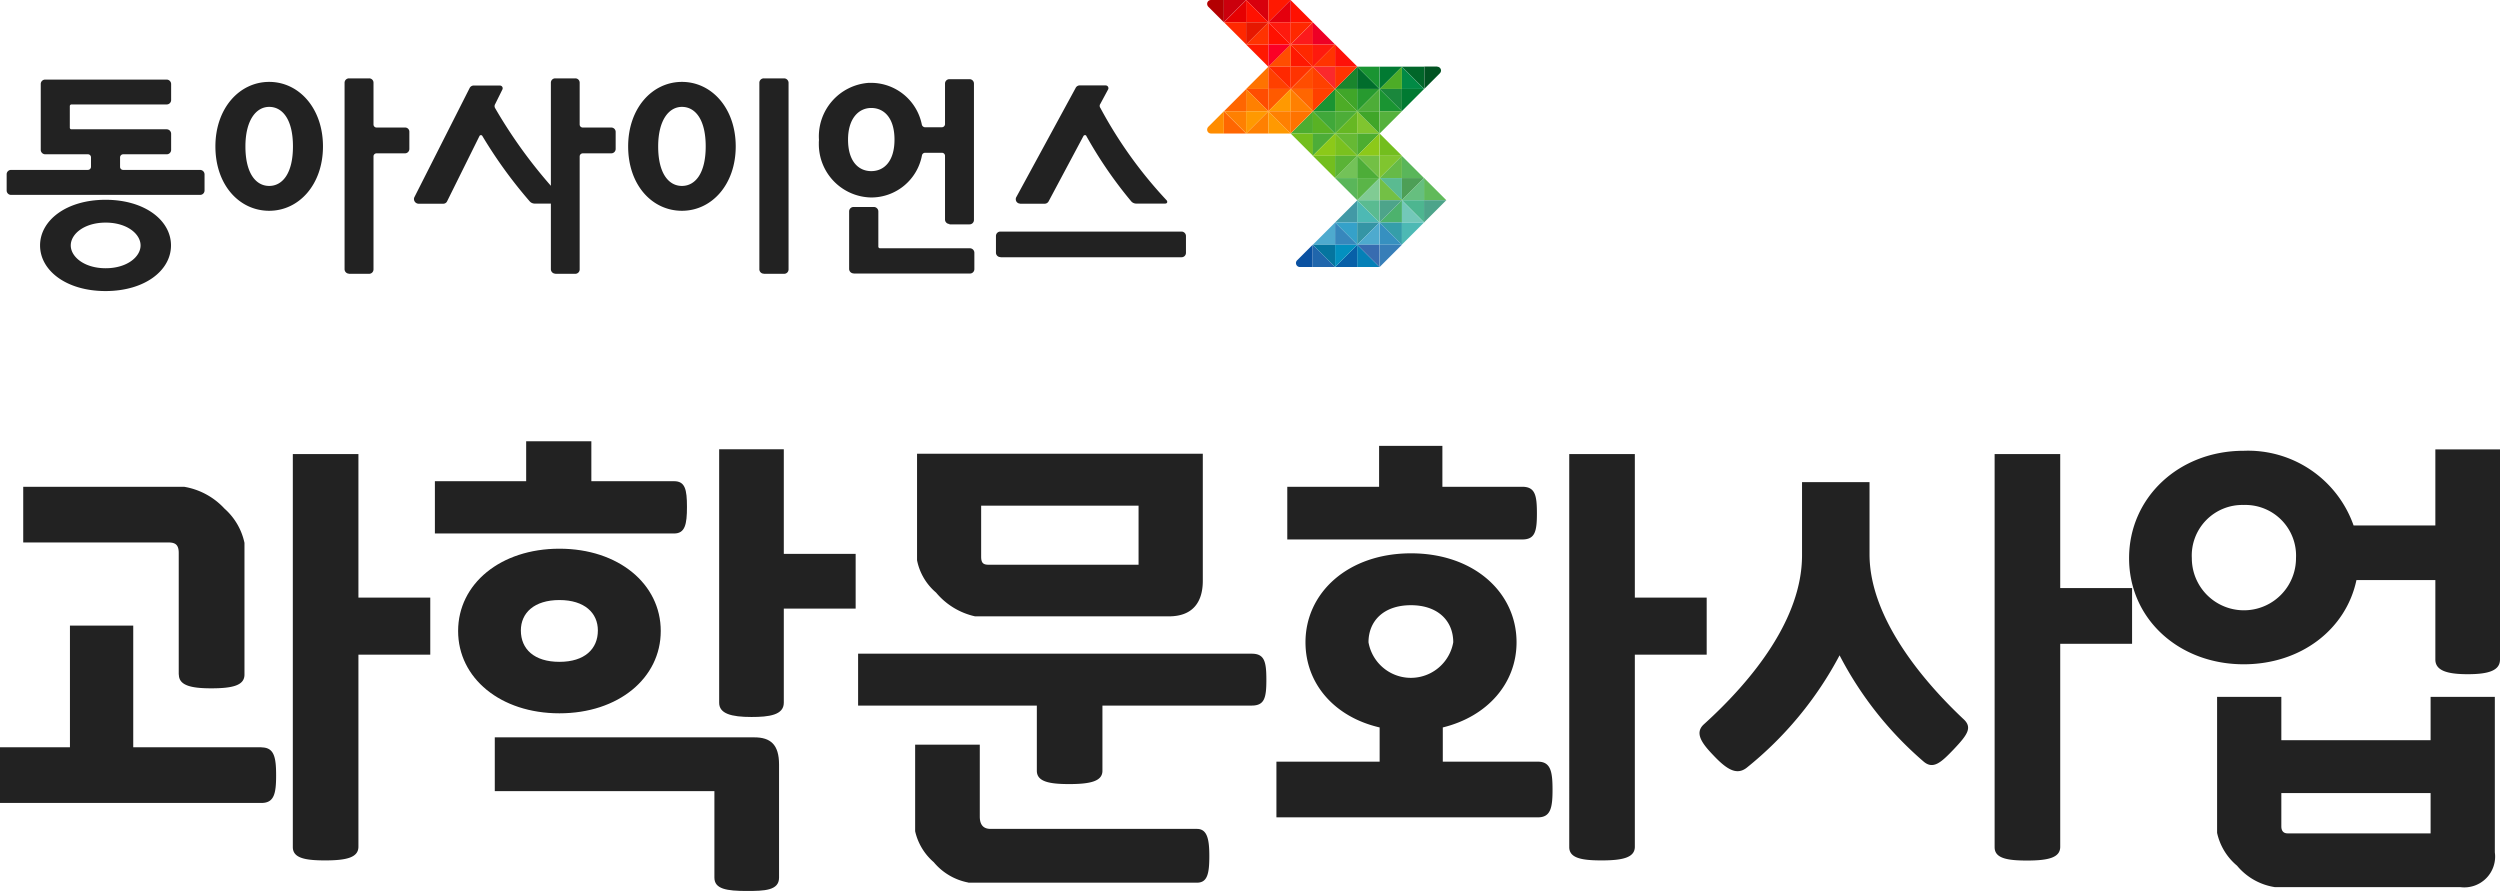 <svg xmlns="http://www.w3.org/2000/svg" width="184.07" height="65.6" viewBox="0 0 184.07 65.6">
    <g data-name="logo ds">
        <path data-name="패스 13" d="M104.85 6.55h-1.64V4.91z" style="fill:#018a45"/>
        <path data-name="패스 14" d="M103.22 4.91h1.64v1.64z" style="fill:#016629"/>
        <path data-name="패스 15" d="M104.85 6.55h-1.64v1.64l1.64-1.64z" style="fill:#017a32"/>
        <path data-name="패스 16" d="M104.85 13.11h-1.64v-1.64z" style="fill:#5ab65a"/>
        <path data-name="패스 17" d="M106.49 14.74h-1.64V13.1z" style="fill:#61ba5a"/>
        <path data-name="패스 18" d="M104.85 13.11h-1.64v1.64z" style="fill:#4d9f56"/>
        <path data-name="패스 19" d="M103.22 14.74h1.64V13.1z" style="fill:#66bf7f"/>
        <path data-name="패스 20" d="M104.85 16.38h-1.64v-1.64l1.64 1.64z" style="fill:#73c8b9"/>
        <path data-name="패스 21" d="M103.22 14.74h1.64v1.64l-1.64-1.64z" style="fill:#4db690"/>
        <path data-name="패스 22" d="M106.49 14.74h-1.64v1.64l1.64-1.64z" style="fill:#4da48a"/>
        <path data-name="패스 23" d="M104.85 16.38h-1.64v1.64z" style="fill:#4db9b4"/>
        <path data-name="패스 24" d="M95.03 9.83h1.64V8.19z" style="fill:#4dad30"/>
        <path data-name="패스 25" d="M95.03 9.83h1.64v1.64z" style="fill:#73be1e"/>
        <path data-name="패스 26" d="M98.3 6.55h1.64V4.91z" style="fill:#1a852d"/>
        <path data-name="패스 27" d="M98.3 6.55h1.64v1.64L98.3 6.55z" style="fill:#40a629"/>
        <path data-name="패스 28" d="M99.94 8.19H98.3V6.55l1.64 1.64z" style="fill:#4dac27"/>
        <path data-name="패스 29" d="M96.66 8.19h1.64V6.55l-1.64 1.64z" style="fill:#1a9432"/>
        <path data-name="패스 30" d="M101.57 6.55h-1.64V4.91z" style="fill:#016d2c"/>
        <path data-name="패스 31" d="M101.57 6.55h-1.64v1.64l1.64-1.64z" style="fill:#279a2f"/>
        <path data-name="패스 32" d="M98.3 9.83h-1.64V8.19l1.64 1.64z" style="fill:#59b224"/>
        <path data-name="패스 33" d="M96.66 8.19h1.64v1.64l-1.64-1.64z" style="fill:#40a83a"/>
        <path data-name="패스 34" d="M99.94 8.19H98.3v1.64l1.64-1.64z" style="fill:#4dad38"/>
        <path data-name="패스 35" d="M98.3 9.83h-1.64v1.64z" style="fill:#4dad38"/>
        <path data-name="패스 36" d="M99.94 4.91h1.63v1.64l-1.64-1.64z" style="fill:#1a9432"/>
        <path data-name="패스 37" d="M101.58 6.55h1.64V4.91z" style="fill:#4dac27"/>
        <path data-name="패스 38" d="M103.22 4.91h-1.64v1.64z" style="fill:#017a32"/>
        <path data-name="패스 39" d="M101.58 6.55h1.64v1.64l-1.64-1.64z" style="fill:#1a873c"/>
        <path data-name="패스 40" d="M103.22 8.19h-1.64V6.55l1.64 1.64z" style="fill:#1a9432"/>
        <path data-name="패스 41" d="M99.94 8.19h1.63V6.55l-1.64 1.64z" style="fill:#4dad38"/>
        <path data-name="패스 42" d="M98.3 9.83h1.64V8.19z" style="fill:#66b823"/>
        <path data-name="패스 43" d="M98.3 9.83h1.64v1.64z" style="fill:#66b934"/>
        <path data-name="패스 44" d="M99.94 11.47H98.3V9.83l1.64 1.64z" style="fill:#7ac11f"/>
        <path data-name="패스 45" d="M96.66 11.47h1.64V9.83z" style="fill:#8cc919"/>
        <path data-name="패스 46" d="M101.57 9.83h-1.64V8.19z" style="fill:#80c52f"/>
        <path data-name="패스 47" d="M99.94 8.19h1.63v1.64l-1.64-1.64z" style="fill:#40a629"/>
        <path data-name="패스 48" d="M103.22 8.19h-1.64v1.64l1.64-1.64z" style="fill:#55b13c"/>
        <path data-name="패스 49" d="M103.22 11.47h-1.64V9.83z" style="fill:#73be1e"/>
        <path data-name="패스 50" d="M101.57 9.83h-1.64v1.64z" style="fill:#4dad30"/>
        <path data-name="패스 51" d="M99.94 11.47h1.63V9.83l-1.64 1.64z" style="fill:#8cc919"/>
        <path data-name="패스 52" d="M96.66 11.47h1.64v1.64z" style="fill:#73be1e"/>
        <path data-name="패스 53" d="M98.3 13.11h1.64v-1.64z" style="fill:#73c258"/>
        <path data-name="패스 54" d="M99.94 11.47H98.3v1.64l1.64-1.64z" style="fill:#5ab336"/>
        <path data-name="패스 55" d="M98.3 13.11h1.64v1.64z" style="fill:#5ab65a"/>
        <path data-name="패스 56" d="M101.57 13.11h-1.64v-1.64z" style="fill:#4dad38"/>
        <path data-name="패스 57" d="M99.94 11.47h1.63v1.64l-1.64-1.64z" style="fill:#73c045"/>
        <path data-name="패스 58" d="M101.58 13.11h1.64v-1.64z" style="fill:#66ba47"/>
        <path data-name="패스 59" d="M103.22 11.47h-1.64v1.64z" style="fill:#80c52f"/>
        <path data-name="패스 60" d="M101.58 13.11h1.64v1.64z" style="fill:#5abb91"/>
        <path data-name="패스 61" d="M103.22 14.74h-1.64V13.1z" style="fill:#73c045"/>
        <path data-name="패스 62" d="M101.57 13.11h-1.64v1.64z" style="fill:#5ab548"/>
        <path data-name="패스 63" d="M99.94 14.74h1.63V13.1l-1.64 1.64z" style="fill:#80cb93"/>
        <path data-name="패스 64" d="M98.3 16.38h1.64v-1.64z" style="fill:#4299a6"/>
        <path data-name="패스 65" d="M98.3 16.38h1.64v1.64z" style="fill:#35a1c9"/>
        <path data-name="패스 66" d="M99.94 18.02H98.3v-1.64l1.64 1.64z" style="fill:#3787bc"/>
        <path data-name="패스 67" d="M96.66 18.02h1.64v-1.64z" style="fill:#4eaace"/>
        <path data-name="패스 68" d="M101.57 16.38h-1.64v-1.64l1.64 1.64z" style="fill:#4db9b4"/>
        <path data-name="패스 69" d="M99.94 14.74h1.63v1.64l-1.64-1.64z" style="fill:#5abb91"/>
        <path data-name="패스 70" d="M101.58 16.38h1.64v-1.64l-1.64 1.64z" style="fill:#4db26d"/>
        <path data-name="패스 71" d="M103.22 14.74h-1.64v1.64l1.64-1.64z" style="fill:#4da48a"/>
        <path data-name="패스 72" d="M101.58 16.38h1.64v1.64z" style="fill:#359ea9"/>
        <path data-name="패스 73" d="M103.22 18.02h-1.64v-1.64z" style="fill:#3690c0"/>
        <path data-name="패스 74" d="M101.57 16.38h-1.64v1.64z" style="fill:#3595a5"/>
        <path data-name="패스 75" d="M99.94 18.02h1.63v-1.64l-1.64 1.64z" style="fill:#4eaace"/>
        <path data-name="패스 76" d="M98.3 19.66h-1.64v-1.64l1.64 1.64z" style="fill:#2066ac"/>
        <path data-name="패스 77" d="M96.66 18.02h1.64v1.64z" style="fill:#05759f"/>
        <path data-name="패스 78" d="M98.3 19.66h1.64v-1.64z" style="fill:#0860a8"/>
        <path data-name="패스 79" d="M99.94 18.02H98.3v1.64l1.64-1.64z" style="fill:#0390bf"/>
        <path data-name="패스 80" d="M101.57 19.66h-1.64v-1.64l1.64 1.64z" style="fill:#0580b7"/>
        <path data-name="패스 81" d="M99.94 18.02h1.63v1.64l-1.64-1.64z" style="fill:#386cb0"/>
        <path data-name="패스 82" d="M103.22 18.02h-1.64v1.64z" style="fill:#377eb8"/>
        <path data-name="패스 83" d="M95.71 19.66a.29.29 0 0 1-.29-.29.279.279 0 0 1 .08-.2l1.15-1.15v1.64h-.95z" style="fill:#0a51a1"/>
        <path data-name="패스 84" d="M105.81 4.91a.288.288 0 0 1 .29.28.3.3 0 0 1-.08.2l-1.15 1.15V4.9h.95z" style="fill:#015221"/>
        <path data-name="패스 85" d="M91.75 0h1.64v1.64L91.75 0z" style="fill:#d8000d"/>
        <path data-name="패스 86" d="M93.39 1.64h-1.64V0z" style="fill:#ff1101"/>
        <path data-name="패스 87" d="M91.75 0h-1.64v1.64L91.75 0z" style="fill:#cb000d"/>
        <path data-name="패스 88" d="M90.12 1.64h1.64V0z" style="fill:#e60001"/>
        <path data-name="패스 89" d="M96.66 1.64h-1.64V0z" style="fill:#ff1101"/>
        <path data-name="패스 90" d="M95.03 0h-1.64v1.64z" style="fill:#ff1901"/>
        <path data-name="패스 91" d="M93.39 1.64h1.64V0z" style="fill:#e4000d"/>
        <path data-name="패스 92" d="M90.12 1.64h1.64v1.64z" style="fill:#ff2800"/>
        <path data-name="패스 93" d="M91.75 3.28h1.64V1.64l-1.64 1.64z" style="fill:#ff3301"/>
        <path data-name="패스 94" d="M93.39 1.64h-1.64v1.64z" style="fill:#e61801"/>
        <path data-name="패스 95" d="M91.75 3.28h1.64v1.64l-1.64-1.64z" style="fill:#ff1901"/>
        <path data-name="패스 96" d="M95.03 3.28h-1.64V1.64z" style="fill:#ff1101"/>
        <path data-name="패스 97" d="M93.39 1.64h1.64v1.64z" style="fill:#fe1a0e"/>
        <path data-name="패스 98" d="M95.03 3.28h1.64V1.64z" style="fill:#fc1a1c"/>
        <path data-name="패스 99" d="M96.66 1.64h-1.64v1.64z" style="fill:#ff2800"/>
        <path data-name="패스 100" d="M95.03 3.28h1.64v1.64l-1.64-1.64z" style="fill:#ff2800"/>
        <path data-name="패스 101" d="M96.66 4.91h-1.64V3.27z" style="fill:#ff1901"/>
        <path data-name="패스 102" d="M95.03 3.28h-1.64v1.64l1.64-1.64z" style="fill:#fb0026"/>
        <path data-name="패스 103" d="M93.39 4.91h1.64V3.27z" style="fill:#ff4d01"/>
        <path data-name="패스 104" d="M91.75 6.55h1.64V4.91l-1.64 1.64z" style="fill:#ff7300"/>
        <path data-name="패스 105" d="M91.75 6.55h1.64v1.64l-1.64-1.64z" style="fill:#ff4d01"/>
        <path data-name="패스 106" d="M93.39 8.19h-1.64V6.55l1.64 1.64z" style="fill:#ff8001"/>
        <path data-name="패스 107" d="M90.12 8.19h1.64V6.55z" style="fill:#ff6601"/>
        <path data-name="패스 108" d="M95.03 6.55h-1.64V4.91z" style="fill:#ff4000"/>
        <path data-name="패스 109" d="M93.39 4.91h1.64v1.64z" style="fill:#ff2800"/>
        <path data-name="패스 110" d="M95.03 6.55h1.64V4.91z" style="fill:#ff4d01"/>
        <path data-name="패스 111" d="M96.66 4.91h-1.64v1.64z" style="fill:#ff3301"/>
        <path data-name="패스 112" d="M95.03 6.55h1.64v1.64l-1.64-1.64z" style="fill:#ff6601"/>
        <path data-name="패스 113" d="M96.66 8.19h-1.64V6.55l1.64 1.64z" style="fill:#ff8001"/>
        <path data-name="패스 114" d="M95.03 6.55h-1.64v1.64l1.64-1.64z" style="fill:#ff5a00"/>
        <path data-name="패스 115" d="M93.39 8.19h1.64V6.55l-1.64 1.64z" style="fill:#ff9901"/>
        <path data-name="패스 116" d="M91.75 9.83h-1.64V8.19l1.64 1.64z" style="fill:#ff6601"/>
        <path data-name="패스 117" d="M90.12 8.19h1.64v1.64z" style="fill:#ff8001"/>
        <path data-name="패스 118" d="M91.75 9.83h1.64V8.19z" style="fill:#ff8001"/>
        <path data-name="패스 119" d="M93.39 8.19h-1.64v1.64z" style="fill:#ff9901"/>
        <path data-name="패스 120" d="M95.03 9.83h-1.64V8.19l1.64 1.64z" style="fill:#ff9901"/>
        <path data-name="패스 121" d="M93.39 8.19h1.64v1.64z" style="fill:#ff8001"/>
        <path data-name="패스 122" d="M96.66 8.19h-1.64v1.64l1.64-1.64z" style="fill:#ff7300"/>
        <path data-name="패스 123" d="M98.3 3.28h-1.64V1.64z" style="fill:#ee0026"/>
        <path data-name="패스 124" d="M99.94 4.91H98.3V3.27l1.64 1.64z" style="fill:#fe1109"/>
        <path data-name="패스 125" d="M98.3 3.28h-1.64v1.64l1.64-1.64z" style="fill:#fe1a0e"/>
        <path data-name="패스 126" d="M96.66 4.91h1.64V3.27z" style="fill:#ff3301"/>
        <path data-name="패스 127" d="M98.3 6.55h-1.64V4.91z" style="fill:#ff4000"/>
        <path data-name="패스 128" d="M96.66 4.91h1.64v1.64z" style="fill:#fb292c"/>
        <path data-name="패스 129" d="M99.94 4.91H98.3v1.64l1.64-1.64z" style="fill:#ff3301"/>
        <path data-name="패스 130" d="M98.3 6.55h-1.64v1.64l1.64-1.64z" style="fill:#ff4000"/>
        <path data-name="패스 131" d="M89.16 9.83a.282.282 0 0 1-.28-.29.318.318 0 0 1 .08-.2l1.15-1.15v1.64h-.95z" style="fill:#ff8c00"/>
        <path data-name="패스 132" d="M89.16 0a.282.282 0 0 0-.28.29.318.318 0 0 0 .08.2l1.15 1.15V0h-.95z" style="fill:#b30001"/>
        <path d="M2.95 18.07c0-1.85 1.95-3.36 4.82-3.36s4.82 1.5 4.82 3.36-1.95 3.36-4.82 3.36-4.82-1.5-4.82-3.36zm2.26 0c0 .84 1 1.68 2.57 1.68s2.57-.84 2.57-1.68-.99-1.68-2.57-1.68-2.57.84-2.57 1.68zm51.03 2.08a.324.324 0 0 1-.33-.32V6.09a.324.324 0 0 1 .33-.32h1.49a.331.331 0 0 1 .33.32v13.75a.324.324 0 0 1-.33.32h-1.49zm-15.35 0a.331.331 0 0 1-.33-.32v-4.84h-1.19a.493.493 0 0 1-.39-.19 33.8 33.8 0 0 1-3.46-4.78.121.121 0 0 0-.22 0l-2.38 4.8a.312.312 0 0 1-.29.18h-1.81a.349.349 0 0 1-.34-.33.27.27 0 0 1 .03-.15l4.06-8.02a.342.342 0 0 1 .36-.2h1.86a.2.2 0 0 1 .22.18.215.215 0 0 1-.02.11l-.53 1.07a.289.289 0 0 0 0 .31 36.048 36.048 0 0 0 4.1 5.71V6.09a.316.316 0 0 1 .32-.32h1.48a.316.316 0 0 1 .32.32v3.08a.224.224 0 0 0 .23.22H45a.322.322 0 0 1 .33.31v1.27a.324.324 0 0 1-.33.32h-2.09a.231.231 0 0 0-.23.22v8.33a.322.322 0 0 1-.32.32h-1.48zm-15.19 0a.331.331 0 0 1-.33-.32V6.09a.324.324 0 0 1 .33-.32h1.48a.316.316 0 0 1 .32.32v3.08a.224.224 0 0 0 .23.22h2.09a.308.308 0 0 1 .32.31v1.27a.324.324 0 0 1-.33.32h-2.08a.224.224 0 0 0-.23.22v8.33a.324.324 0 0 1-.33.32h-1.48zm37.15-.02a.331.331 0 0 1-.33-.32v-4.25a.324.324 0 0 1 .33-.32h1.49a.331.331 0 0 1 .33.32v2.6a.124.124 0 0 0 .13.12h6.61a.331.331 0 0 1 .33.32v1.22a.324.324 0 0 1-.33.32h-8.55zm10.81-1.2a.329.329 0 0 1-.33-.31v-1.25a.324.324 0 0 1 .33-.32h13.33a.331.331 0 0 1 .33.32v1.25a.322.322 0 0 1-.32.32H73.67zm-3.75-2.44a.329.329 0 0 1-.33-.31v-4.71a.224.224 0 0 0-.23-.22H68.1a.234.234 0 0 0-.22.2 3.8 3.8 0 0 1-3.73 3.09 3.923 3.923 0 0 1-3.86-3.99 1.927 1.927 0 0 1 .01-.24 3.951 3.951 0 0 1 3.67-4.21h.18a3.819 3.819 0 0 1 3.72 3.06.254.254 0 0 0 .23.21h1.25a.238.238 0 0 0 .23-.22v-3a.322.322 0 0 1 .32-.32h1.48a.324.324 0 0 1 .33.32V16.2a.324.324 0 0 1-.33.32H69.9zm-7.47-6.21c0 1.6.77 2.32 1.71 2.32s1.71-.72 1.71-2.32-.77-2.33-1.71-2.33-1.71.79-1.71 2.33zm-16.19.5c0-2.81 1.77-4.75 3.96-4.75s3.96 1.94 3.96 4.75-1.77 4.74-3.96 4.74-3.96-1.89-3.96-4.74zm2.21 0c0 2 .78 2.91 1.75 2.91s1.75-.91 1.75-2.91-.78-2.91-1.75-2.91-1.75.99-1.75 2.92zm-32.6 0c0-2.81 1.77-4.75 3.96-4.75s3.96 1.94 3.96 4.75-1.77 4.74-3.96 4.74-3.96-1.89-3.96-4.74zm2.21 0c0 2 .78 2.91 1.75 2.91s1.75-.91 1.75-2.91-.78-2.91-1.75-2.91-1.75.99-1.75 2.92zm57.04 4.21a.318.318 0 0 1-.32-.33.282.282 0 0 1 .04-.15l4.36-8.02a.342.342 0 0 1 .36-.2h1.86a.2.2 0 0 1 .2.2.149.149 0 0 1-.02.09l-.57 1.06a.255.255 0 0 0 0 .31 32.165 32.165 0 0 0 4.86 6.78c.09.09.1.25-.09.26h-2.13a.493.493 0 0 1-.39-.19 31.14 31.14 0 0 1-3.28-4.78.1.1 0 0 0-.11-.07.123.123 0 0 0-.11.07l-2.56 4.8a.334.334 0 0 1-.29.18h-1.81zM.82 14.35a.324.324 0 0 1-.33-.32v-1.2a.322.322 0 0 1 .32-.32h5.66a.231.231 0 0 0 .23-.22v-.71a.224.224 0 0 0-.23-.22H3.33a.331.331 0 0 1-.33-.32V6.18a.324.324 0 0 1 .33-.32h8.94a.331.331 0 0 1 .33.32v1.19a.324.324 0 0 1-.33.32h-7a.124.124 0 0 0-.13.12V9.4a.118.118 0 0 0 .13.12h7a.331.331 0 0 1 .33.32v1.2a.324.324 0 0 1-.33.32h-3.2a.231.231 0 0 0-.23.22v.71a.224.224 0 0 0 .23.22h5.66a.331.331 0 0 1 .33.32v1.2a.324.324 0 0 1-.33.32H.82z" style="fill:#222"/>
    </g>
    <path data-name="패스 389" d="M19.25 55.03c.94 0 1.08.73 1.08 2.06s-.14 2.03-1.08 2.03H0v-4.1h5.15v-8.96h4.66v8.96h9.45zm-6.09-5.36v-8.96c0-.63-.28-.77-.77-.77H1.71v-4.1h11.84a5.21 5.21 0 0 1 2.98 1.61A4.651 4.651 0 0 1 18 39.97v9.7c0 .8-.88 1.01-2.45 1.01-1.47 0-2.38-.21-2.38-1.01zm8.4-16.24h4.83V44h5.29v4.2h-5.29v14.14c0 .8-.88 1.01-2.45 1.01-1.47 0-2.38-.17-2.38-.98V33.42z" style="fill:#222"/>
    <path data-name="패스 390" d="M49.63 35.43c.81 0 .95.6.95 1.89s-.14 1.96-.95 1.96H32.02v-3.85h6.72v-2.94h4.8v2.94zm-8.44 4.97c4.34 0 7.46 2.59 7.46 6.06s-3.12 6.06-7.46 6.06-7.46-2.59-7.46-6.06 3.12-6.06 7.46-6.06zM52.6 58.25H36.43v-3.96h19.11c1.19 0 1.82.53 1.82 2v8.33c0 .95-1.08.98-2.38.98-1.47 0-2.38-.14-2.38-.98v-6.37zM41.19 44.18c-1.86 0-2.84.95-2.84 2.24 0 1.37.98 2.31 2.84 2.31s2.83-.95 2.83-2.31c0-1.29-.98-2.24-2.83-2.24zm11.76-11.1h4.76v7.7H63v4.03h-5.29v6.93c0 .91-1.09 1.05-2.38 1.05-1.5 0-2.38-.25-2.38-1.05z" style="fill:#222"/>
    <path data-name="패스 391" d="M81.17 56.75c0 .77-.88.98-2.45.98-1.47 0-2.38-.18-2.38-.98v-4.8H63.18v-3.82h28.98c.95 0 1.08.6 1.08 1.93s-.14 1.89-1.08 1.89H81.17v4.8zm-9.87 8.23a4.361 4.361 0 0 1-2.55-1.5 4.232 4.232 0 0 1-1.37-2.28v-6.37h4.76v5.29c0 .63.28.91.8.91h15.19c.77 0 .91.8.91 2 0 1.29-.14 1.96-.91 1.96H71.29zm-3.78-31.57h21.04v9.35c0 1.64-.8 2.62-2.49 2.62H71.79a5.2 5.2 0 0 1-2.87-1.75 4.194 4.194 0 0 1-1.4-2.38v-7.84zm16.31 8.16v-4.34H72.24v3.75c0 .49.17.6.56.6h11.03z" style="fill:#222"/>
    <path data-name="패스 392" d="M113.23 56.08c.95 0 1.08.74 1.08 2.07s-.14 2.03-1.08 2.03H93.98v-4.1h7.6v-2.52c-3.33-.77-5.46-3.22-5.46-6.27 0-3.67 3.15-6.55 7.77-6.55s7.77 2.87 7.77 6.55c0 3.01-2.13 5.46-5.43 6.27v2.52h7zM94.78 39.73v-3.89h6.76v-3.01h4.66v3.01h5.88c.95 0 1.08.63 1.08 1.96s-.14 1.92-1.08 1.92H94.79zm9.1 4.83c-2 0-3.12 1.16-3.12 2.73a3.168 3.168 0 0 0 6.24 0c0-1.57-1.12-2.73-3.12-2.73zm11.66-11.13h4.83V44h5.29v4.2h-5.29v14.14c0 .8-.88 1.01-2.45 1.01-1.47 0-2.38-.17-2.38-.98V33.42z" style="fill:#222"/>
    <path data-name="패스 393" d="M135.45 48.24a26.488 26.488 0 0 1-6.86 8.3c-.7.53-1.4.17-2.42-.91-.88-.91-1.4-1.65-.74-2.28 3.64-3.29 7.25-7.81 7.25-12.46V35.5h4.97v5.32c0 4.59 3.82 9.21 6.9 12.11.7.63.32 1.16-.7 2.24-.91.95-1.5 1.51-2.21.91a26.159 26.159 0 0 1-6.2-7.84zm11.41-14.81h4.83v9.87h5.29v4.1h-5.29v14.95c0 .8-.88 1.01-2.45 1.01-1.47 0-2.38-.17-2.38-.98V33.43z" style="fill:#222"/>
    <path data-name="패스 394" d="M184.07 48.56c0 .84-.91 1.08-2.38 1.08s-2.38-.25-2.38-1.08v-5.85h-5.81c-.77 3.64-4.1 6.2-8.3 6.2-4.76 0-8.44-3.33-8.44-7.81s3.68-7.91 8.44-7.91a8.236 8.236 0 0 1 8.09 5.5h6.02v-5.6h4.76v15.47zM165.2 37.18a3.724 3.724 0 0 0-3.82 3.92 3.835 3.835 0 0 0 7.67 0 3.731 3.731 0 0 0-3.85-3.92zm2.31 28.14a4.5 4.5 0 0 1-2.8-1.58 4.354 4.354 0 0 1-1.47-2.42V51.31h4.73v3.19h10.99v-3.19h4.73v11.45a2.268 2.268 0 0 1-2.52 2.56h-13.65zm11.45-3.96v-2.97h-10.99v2.45c0 .35.17.52.46.52h10.54z" style="fill:#222"/>
</svg>

